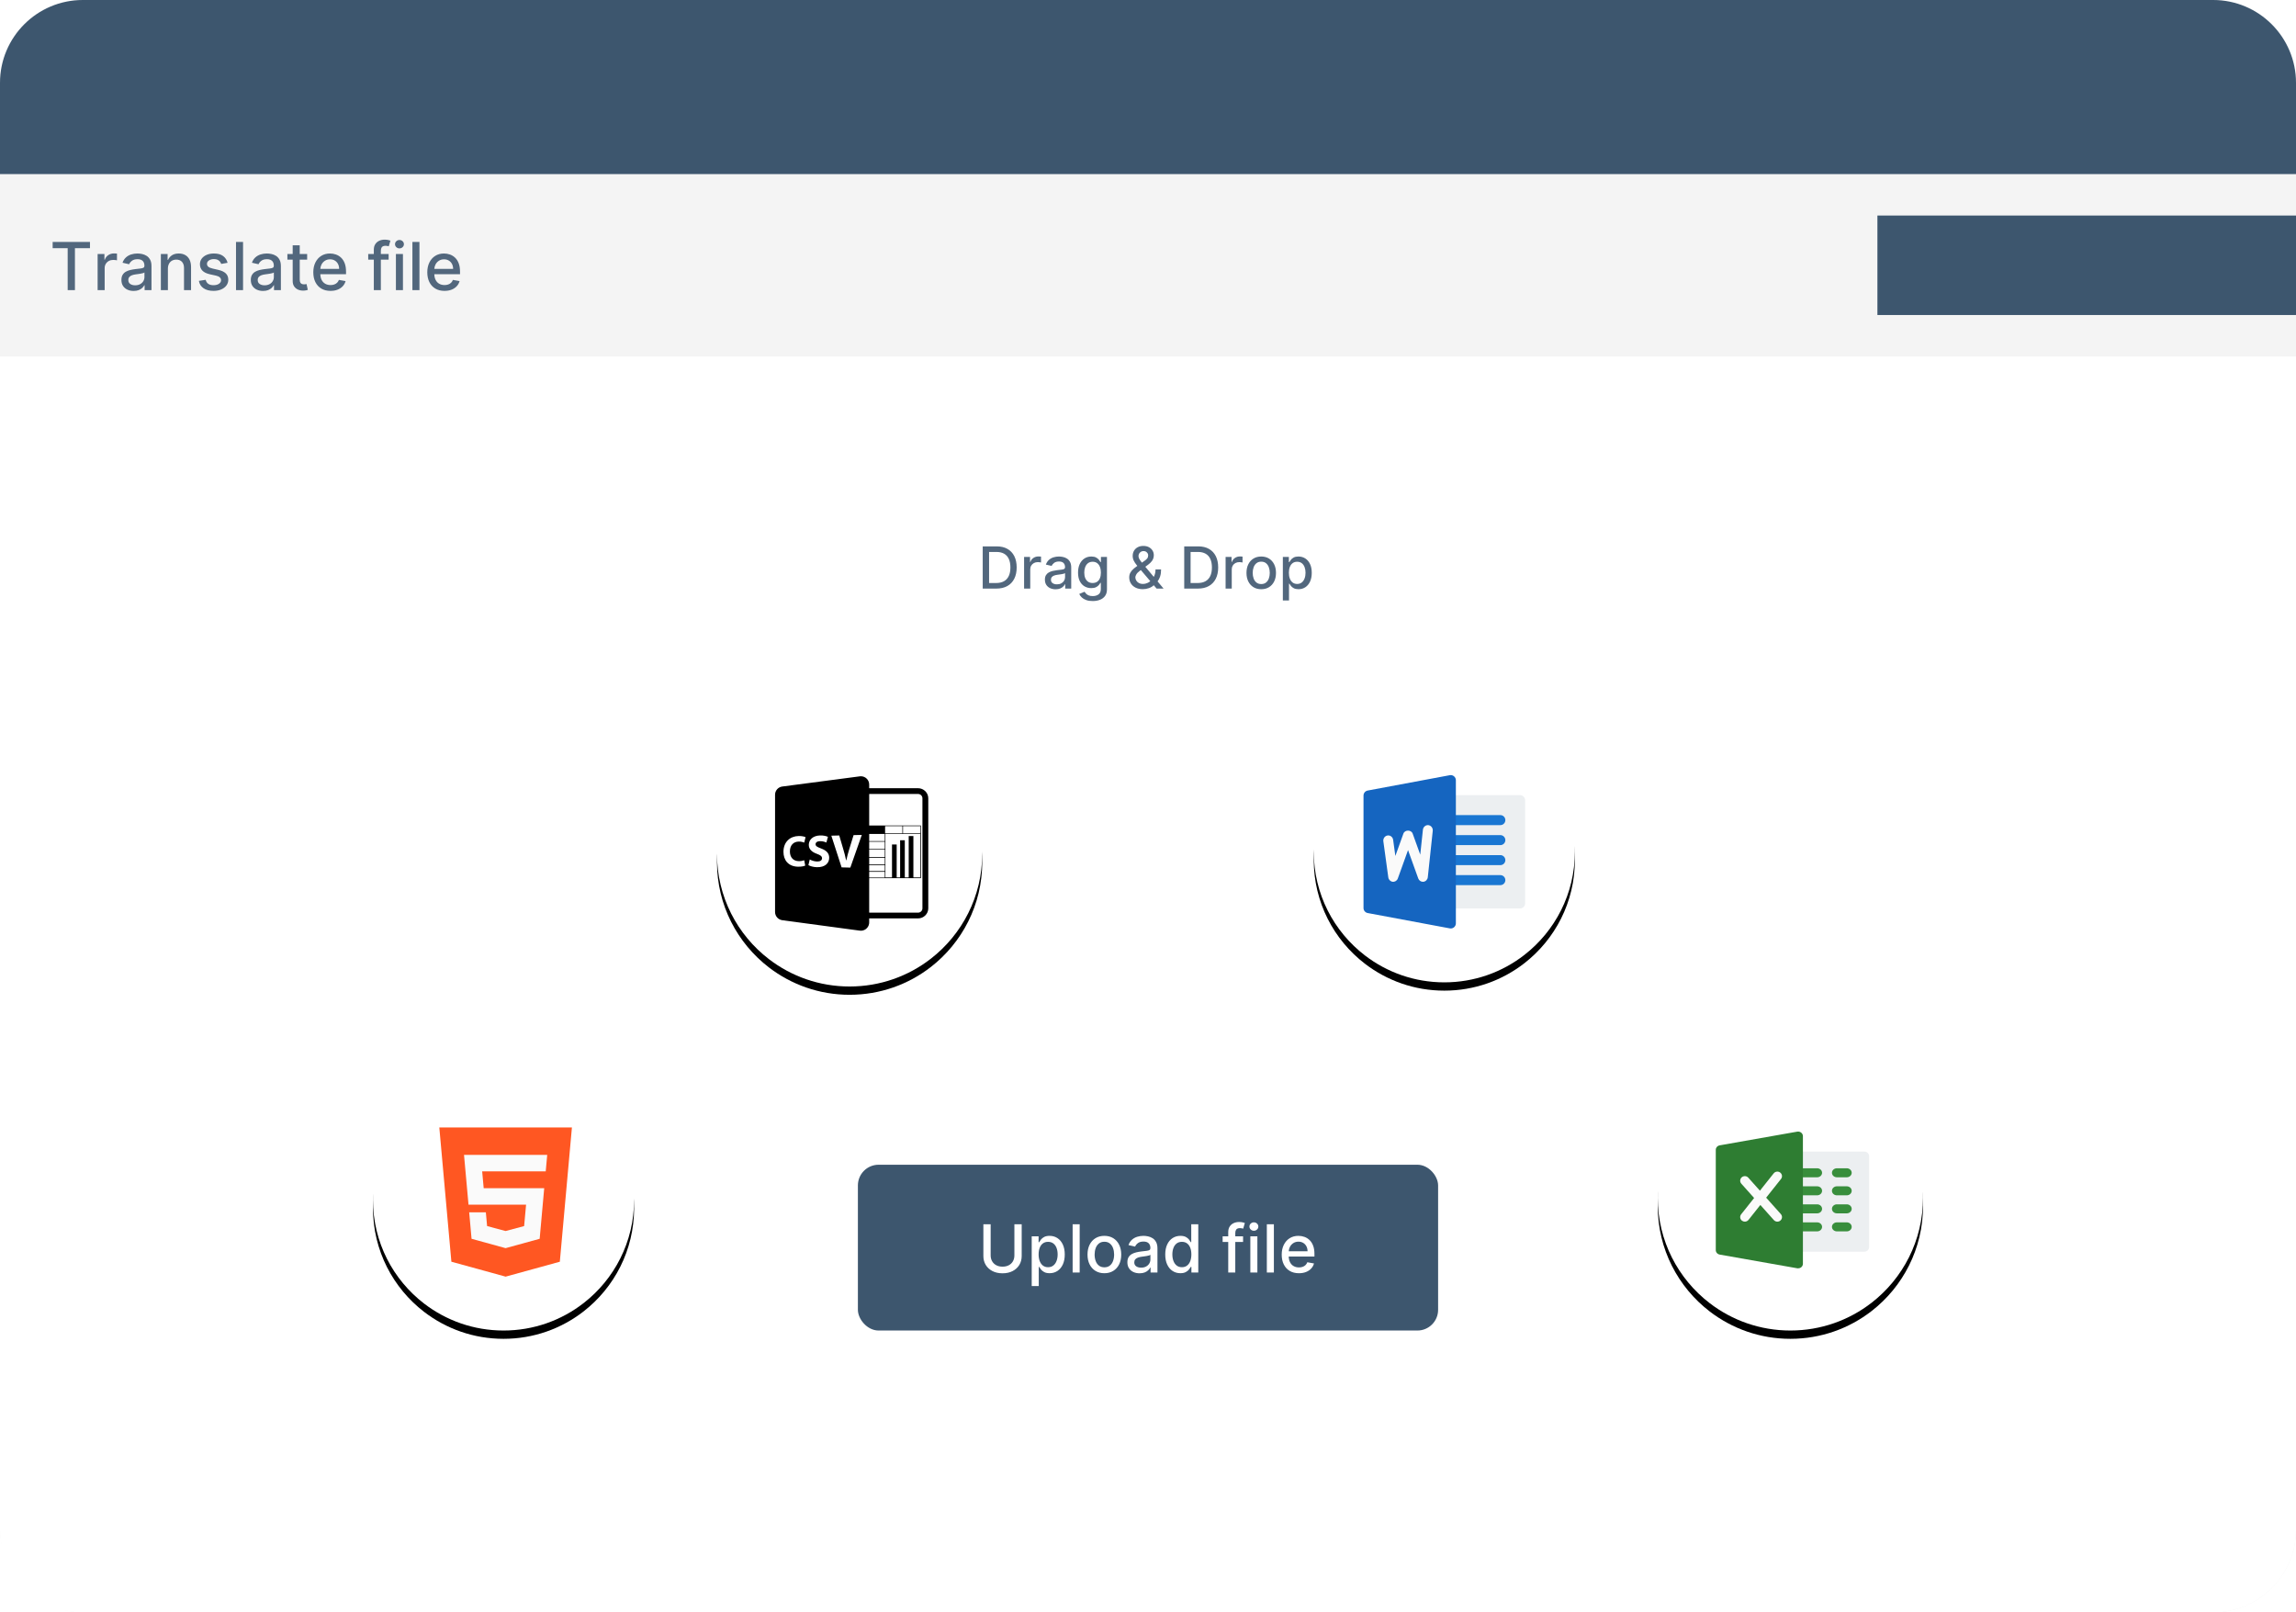 <?xml version="1.0" encoding="UTF-8"?>
<svg width="554px" height="389px" viewBox="0 0 554 389" version="1.1" xmlns="http://www.w3.org/2000/svg" xmlns:xlink="http://www.w3.org/1999/xlink">
    <title>files</title>
    <defs>
        <path d="M64,32 C64,42.29 59.142,51.446 51.596,57.3 C46.182,61.5 39.383,64 32,64 C24.683,64 17.941,61.544 12.55,57.412 C4.92,51.564 0,42.356 0,32 C0,14.327 14.327,0 32,0 C49.673,0 64,14.327 64,32 Z" id="path-1"></path>
        <filter x="-142.2%" y="-139.1%" width="384.4%" height="384.4%" filterUnits="objectBoundingBox" id="filter-2">
            <feOffset dx="0" dy="2" in="SourceAlpha" result="shadowOffsetOuter1"></feOffset>
            <feGaussianBlur stdDeviation="30" in="shadowOffsetOuter1" result="shadowBlurOuter1"></feGaussianBlur>
            <feColorMatrix values="0 0 0 0 0   0 0 0 0 0   0 0 0 0 0  0 0 0 0.18 0" type="matrix" in="shadowBlurOuter1"></feColorMatrix>
        </filter>
        <path d="M63,31.5 C63,41.629 58.218,50.642 50.79,56.404 C45.46,60.539 38.768,63 31.5,63 C24.297,63 17.661,60.583 12.354,56.515 C4.843,50.759 0,41.694 0,31.5 C0,14.103 14.103,0 31.5,0 C48.897,0 63,14.103 63,31.5 Z" id="path-3"></path>
        <filter x="-144.4%" y="-141.3%" width="388.9%" height="388.9%" filterUnits="objectBoundingBox" id="filter-4">
            <feOffset dx="0" dy="2" in="SourceAlpha" result="shadowOffsetOuter1"></feOffset>
            <feGaussianBlur stdDeviation="30" in="shadowOffsetOuter1" result="shadowBlurOuter1"></feGaussianBlur>
            <feColorMatrix values="0 0 0 0 0   0 0 0 0 0   0 0 0 0 0  0 0 0 0.18 0" type="matrix" in="shadowBlurOuter1"></feColorMatrix>
        </filter>
        <path d="M63,31.5 C63,41.629 58.218,50.642 50.79,56.404 C45.46,60.539 38.768,63 31.5,63 C24.297,63 17.661,60.583 12.354,56.515 C4.843,50.759 0,41.694 0,31.5 C0,14.103 14.103,0 31.5,0 C48.897,0 63,14.103 63,31.5 Z" id="path-5"></path>
        <filter x="-144.4%" y="-141.3%" width="388.9%" height="388.9%" filterUnits="objectBoundingBox" id="filter-6">
            <feOffset dx="0" dy="2" in="SourceAlpha" result="shadowOffsetOuter1"></feOffset>
            <feGaussianBlur stdDeviation="30" in="shadowOffsetOuter1" result="shadowBlurOuter1"></feGaussianBlur>
            <feColorMatrix values="0 0 0 0 0   0 0 0 0 0   0 0 0 0 0  0 0 0 0.18 0" type="matrix" in="shadowBlurOuter1"></feColorMatrix>
        </filter>
        <path d="M64,32 C64,42.29 59.142,51.446 51.596,57.3 C46.182,61.5 39.383,64 32,64 C24.683,64 17.941,61.544 12.55,57.412 C4.92,51.564 0,42.356 0,32 C0,14.327 14.327,0 32,0 C49.673,0 64,14.327 64,32 Z" id="path-7"></path>
        <filter x="-142.2%" y="-139.1%" width="384.4%" height="384.4%" filterUnits="objectBoundingBox" id="filter-8">
            <feOffset dx="0" dy="2" in="SourceAlpha" result="shadowOffsetOuter1"></feOffset>
            <feGaussianBlur stdDeviation="30" in="shadowOffsetOuter1" result="shadowBlurOuter1"></feGaussianBlur>
            <feColorMatrix values="0 0 0 0 0   0 0 0 0 0   0 0 0 0 0  0 0 0 0.18 0" type="matrix" in="shadowBlurOuter1"></feColorMatrix>
        </filter>
    </defs>
    <g id="Website" stroke="none" stroke-width="1" fill="none" fill-rule="evenodd">
        <g id="Illustrations" transform="translate(-122, -1453)">
            <g id="files" transform="translate(122, 1453)">
                <g id="Group-13-Copy">
                    <g id="Group-Copy">
                        <rect id="Rectangle" fill="#F4F4F4" x="0" y="0" width="554" height="389" rx="20"></rect>
                        <path d="M20,0 L534,0 C545.046,-2.02906125e-15 554,8.954 554,20 L554,42 L554,42 L0,42 L0,20 C-1.3527075e-15,8.954 8.954,2.02906125e-15 20,0 Z" id="Rectangle" fill="#3D566E"></path>
                        <path d="M0,86 L554,86 L554,369 C554,380.046 545.046,389 534,389 L20,389 C8.954,389 1.3527075e-15,380.046 0,369 L0,86 L0,86 Z" id="Rectangle" fill="#FFFFFF"></path>
                        <rect id="Rectangle" fill="#3D566E" x="453" y="52" width="101" height="24"></rect>
                    </g>
                    <path d="M18.08,70 L18.08,59.875 L21.71,59.875 L21.71,58.364 L12.705,58.364 L12.705,59.875 L16.33,59.875 L16.33,70 L18.08,70 Z M25.255,70 L25.255,64.67 C25.255,64.292 25.345,63.954 25.527,63.656 C25.709,63.359 25.956,63.126 26.269,62.957 C26.581,62.789 26.938,62.705 27.34,62.705 C27.514,62.705 27.688,62.717 27.863,62.741 C28.037,62.766 28.158,62.788 28.226,62.807 L28.226,62.807 L28.226,61.182 C28.143,61.17 28.028,61.161 27.882,61.153 C27.737,61.146 27.611,61.142 27.505,61.142 C26.993,61.142 26.536,61.277 26.132,61.548 C25.729,61.819 25.448,62.189 25.289,62.659 L25.289,62.659 L25.198,62.659 L25.198,61.273 L23.556,61.273 L23.556,70 L25.255,70 Z M32.245,70.193 C32.727,70.193 33.139,70.123 33.484,69.983 C33.829,69.843 34.111,69.667 34.331,69.455 C34.55,69.242 34.715,69.027 34.825,68.807 L34.825,68.807 L34.893,68.807 L34.893,70 L36.552,70 L36.552,64.205 C36.552,63.568 36.442,63.05 36.223,62.651 C36.003,62.251 35.722,61.943 35.379,61.727 C35.036,61.511 34.669,61.363 34.277,61.281 C33.885,61.2 33.514,61.159 33.166,61.159 C32.639,61.159 32.138,61.234 31.66,61.384 C31.183,61.533 30.762,61.772 30.396,62.099 C30.031,62.427 29.753,62.856 29.564,63.386 L29.564,63.386 L31.16,63.75 C31.285,63.443 31.512,63.164 31.839,62.912 C32.167,62.66 32.617,62.534 33.189,62.534 C33.738,62.534 34.152,62.67 34.43,62.943 C34.709,63.216 34.848,63.6 34.848,64.097 L34.848,64.097 L34.848,64.136 C34.848,64.341 34.774,64.489 34.626,64.58 C34.478,64.67 34.242,64.736 33.916,64.776 C33.59,64.815 33.166,64.866 32.643,64.926 C32.23,64.975 31.825,65.047 31.427,65.142 C31.03,65.237 30.67,65.377 30.348,65.562 C30.026,65.748 29.77,66 29.581,66.318 C29.391,66.636 29.297,67.042 29.297,67.534 C29.297,68.106 29.426,68.589 29.686,68.983 C29.945,69.377 30.299,69.677 30.745,69.884 C31.192,70.09 31.692,70.193 32.245,70.193 Z M32.615,68.83 C32.134,68.83 31.738,68.723 31.427,68.509 C31.117,68.295 30.961,67.977 30.961,67.557 C30.961,67.254 31.042,67.01 31.203,66.827 C31.364,66.643 31.58,66.502 31.851,66.403 C32.121,66.305 32.422,66.235 32.751,66.193 C32.891,66.174 33.066,66.151 33.274,66.122 C33.482,66.094 33.696,66.062 33.916,66.026 C34.136,65.99 34.332,65.946 34.504,65.895 C34.676,65.844 34.793,65.788 34.853,65.727 L34.853,65.727 L34.853,66.852 C34.853,67.197 34.765,67.52 34.589,67.821 C34.413,68.122 34.157,68.366 33.822,68.551 C33.487,68.737 33.084,68.83 32.615,68.83 Z M40.514,70 L40.514,64.818 C40.514,64.356 40.602,63.961 40.778,63.634 C40.954,63.306 41.195,63.057 41.499,62.886 C41.804,62.716 42.154,62.631 42.548,62.631 C43.124,62.631 43.576,62.81 43.906,63.168 C44.235,63.526 44.4,64.021 44.4,64.653 L44.4,64.653 L44.4,70 L46.099,70 L46.099,64.449 C46.099,63.729 45.976,63.125 45.73,62.636 C45.483,62.148 45.137,61.779 44.69,61.531 C44.243,61.283 43.722,61.159 43.127,61.159 C42.472,61.159 41.929,61.299 41.499,61.58 C41.07,61.86 40.754,62.231 40.553,62.693 L40.553,62.693 L40.445,62.693 L40.445,61.273 L38.815,61.273 L38.815,70 L40.514,70 Z M51.516,70.176 C52.22,70.176 52.841,70.061 53.377,69.83 C53.913,69.598 54.331,69.279 54.632,68.872 C54.934,68.465 55.084,68 55.084,67.477 C55.084,66.86 54.887,66.358 54.493,65.972 C54.099,65.585 53.501,65.299 52.698,65.114 L52.698,65.114 L51.311,64.795 C50.83,64.682 50.482,64.536 50.266,64.358 C50.05,64.18 49.942,63.945 49.942,63.653 C49.942,63.316 50.103,63.041 50.425,62.827 C50.747,62.613 51.149,62.506 51.63,62.506 C51.982,62.506 52.275,62.562 52.51,62.676 C52.745,62.79 52.932,62.936 53.07,63.114 C53.208,63.292 53.31,63.479 53.374,63.676 L53.374,63.676 L54.914,63.403 C54.739,62.722 54.381,62.177 53.84,61.77 C53.298,61.363 52.556,61.159 51.613,61.159 C50.957,61.159 50.376,61.268 49.868,61.486 C49.361,61.704 48.963,62.006 48.675,62.392 C48.387,62.778 48.243,63.229 48.243,63.744 C48.243,64.366 48.437,64.879 48.826,65.284 C49.214,65.689 49.815,65.985 50.63,66.17 L50.63,66.17 L52.107,66.494 C52.524,66.589 52.833,66.729 53.036,66.915 C53.238,67.1 53.34,67.33 53.34,67.602 C53.34,67.939 53.173,68.224 52.84,68.457 C52.506,68.69 52.061,68.807 51.505,68.807 C50.993,68.807 50.578,68.698 50.26,68.48 C49.942,68.262 49.732,67.939 49.63,67.511 L49.63,67.511 L47.988,67.761 C48.128,68.534 48.506,69.13 49.124,69.548 C49.741,69.967 50.539,70.176 51.516,70.176 Z M58.646,70 L58.646,58.364 L56.947,58.364 L56.947,70 L58.646,70 Z M63.468,70.193 C63.949,70.193 64.362,70.123 64.707,69.983 C65.052,69.843 65.334,69.667 65.553,69.455 C65.773,69.242 65.938,69.027 66.048,68.807 L66.048,68.807 L66.116,68.807 L66.116,70 L67.775,70 L67.775,64.205 C67.775,63.568 67.665,63.05 67.446,62.651 C67.226,62.251 66.945,61.943 66.602,61.727 C66.259,61.511 65.892,61.363 65.499,61.281 C65.107,61.2 64.737,61.159 64.389,61.159 C63.862,61.159 63.36,61.234 62.883,61.384 C62.406,61.533 61.984,61.772 61.619,62.099 C61.253,62.427 60.976,62.856 60.786,63.386 L60.786,63.386 L62.383,63.75 C62.508,63.443 62.734,63.164 63.062,62.912 C63.39,62.66 63.839,62.534 64.411,62.534 C64.961,62.534 65.374,62.67 65.653,62.943 C65.931,63.216 66.071,63.6 66.071,64.097 L66.071,64.097 L66.071,64.136 C66.071,64.341 65.997,64.489 65.849,64.58 C65.701,64.67 65.464,64.736 65.139,64.776 C64.813,64.815 64.389,64.866 63.866,64.926 C63.453,64.975 63.048,65.047 62.65,65.142 C62.252,65.237 61.892,65.377 61.571,65.562 C61.249,65.748 60.993,66 60.803,66.318 C60.614,66.636 60.519,67.042 60.519,67.534 C60.519,68.106 60.649,68.589 60.909,68.983 C61.168,69.377 61.521,69.677 61.968,69.884 C62.415,70.09 62.915,70.193 63.468,70.193 Z M63.838,68.83 C63.357,68.83 62.961,68.723 62.65,68.509 C62.339,68.295 62.184,67.977 62.184,67.557 C62.184,67.254 62.265,67.01 62.426,66.827 C62.587,66.643 62.803,66.502 63.073,66.403 C63.344,66.305 63.644,66.235 63.974,66.193 C64.114,66.174 64.288,66.151 64.497,66.122 C64.705,66.094 64.919,66.062 65.139,66.026 C65.358,65.99 65.554,65.946 65.727,65.895 C65.899,65.844 66.016,65.788 66.076,65.727 L66.076,65.727 L66.076,66.852 C66.076,67.197 65.988,67.52 65.812,67.821 C65.636,68.122 65.38,68.366 65.045,68.551 C64.71,68.737 64.307,68.83 63.838,68.83 Z M73.168,70.114 C73.441,70.11 73.668,70.088 73.85,70.048 C74.032,70.009 74.172,69.97 74.271,69.932 L74.271,69.932 L73.964,68.528 C73.907,68.54 73.827,68.555 73.725,68.574 C73.623,68.593 73.503,68.602 73.367,68.602 C73.182,68.602 73.01,68.573 72.853,68.514 C72.696,68.455 72.568,68.344 72.469,68.179 C72.371,68.014 72.322,67.767 72.322,67.438 L72.322,67.438 L72.321,62.637 L74.111,62.636 L74.111,61.273 L72.321,61.273 L72.322,59.182 L70.623,59.182 L70.622,61.273 L69.344,61.273 L69.344,62.636 L70.622,62.637 L70.623,67.79 C70.623,68.241 70.71,68.627 70.886,68.947 L70.981,69.102 C71.219,69.451 71.532,69.708 71.918,69.875 C72.305,70.042 72.721,70.121 73.168,70.114 Z M79.749,70.176 C80.385,70.176 80.953,70.079 81.451,69.884 C81.949,69.688 82.364,69.414 82.695,69.06 C83.026,68.705 83.257,68.292 83.385,67.818 L83.385,67.818 L81.777,67.528 C81.675,67.801 81.527,68.03 81.334,68.216 C81.141,68.402 80.912,68.541 80.647,68.634 C80.382,68.726 80.088,68.773 79.766,68.773 C79.27,68.773 78.836,68.666 78.465,68.452 C78.094,68.238 77.805,67.926 77.598,67.517 C77.392,67.108 77.289,66.612 77.289,66.028 L77.291,66.148 L83.493,66.148 L83.493,65.545 C83.493,64.754 83.387,64.08 83.175,63.526 C82.963,62.971 82.673,62.519 82.306,62.17 C81.938,61.822 81.524,61.566 81.061,61.403 C80.599,61.241 80.122,61.159 79.63,61.159 C78.819,61.159 78.112,61.35 77.507,61.733 C76.903,62.116 76.434,62.648 76.098,63.33 C75.763,64.011 75.596,64.799 75.596,65.693 C75.596,66.598 75.763,67.387 76.098,68.06 C76.434,68.732 76.911,69.253 77.53,69.622 C78.15,69.991 78.889,70.176 79.749,70.176 Z M77.297,64.819 C77.323,64.465 77.416,64.132 77.576,63.821 C77.767,63.448 78.04,63.145 78.394,62.912 C78.748,62.679 79.164,62.562 79.641,62.562 C80.08,62.562 80.464,62.663 80.792,62.864 C81.119,63.064 81.374,63.338 81.556,63.685 C81.738,64.031 81.828,64.428 81.828,64.875 L81.828,64.875 L77.294,64.875 L77.297,64.819 Z M91.897,70 L91.896,62.637 L93.777,62.636 L93.777,61.273 L91.896,61.273 L91.897,60.489 C91.897,60.157 91.961,59.893 92.091,59.696 L92.161,59.602 C92.337,59.398 92.632,59.295 93.044,59.295 C93.222,59.295 93.374,59.312 93.499,59.344 C93.624,59.376 93.726,59.403 93.806,59.426 L93.806,59.426 L94.203,58.051 C94.086,58.006 93.906,57.955 93.664,57.901 C93.421,57.846 93.13,57.818 92.789,57.818 C92.327,57.818 91.899,57.908 91.505,58.088 C91.111,58.268 90.794,58.539 90.556,58.901 C90.317,59.262 90.198,59.716 90.198,60.261 L90.198,60.261 L90.197,61.273 L88.846,61.273 L88.846,62.636 L90.197,62.637 L90.198,70 L91.897,70 Z M96.386,59.926 C96.682,59.926 96.935,59.827 97.145,59.628 C97.355,59.429 97.46,59.191 97.46,58.915 C97.46,58.634 97.355,58.395 97.145,58.196 C96.935,57.997 96.682,57.898 96.386,57.898 C96.091,57.898 95.838,57.997 95.628,58.196 C95.418,58.395 95.313,58.634 95.313,58.915 C95.313,59.191 95.418,59.429 95.628,59.628 C95.838,59.827 96.091,59.926 96.386,59.926 Z M97.227,70 L97.227,61.273 L95.528,61.273 L95.528,70 L97.227,70 Z M101.209,70 L101.209,58.364 L99.51,58.364 L99.51,70 L101.209,70 Z M107.254,70.176 C107.89,70.176 108.457,70.079 108.955,69.884 C109.453,69.688 109.868,69.414 110.2,69.06 C110.531,68.705 110.761,68.292 110.89,67.818 L110.89,67.818 L109.282,67.528 C109.18,67.801 109.032,68.03 108.839,68.216 C108.646,68.402 108.416,68.541 108.151,68.634 C107.886,68.726 107.593,68.773 107.271,68.773 C106.774,68.773 106.341,68.666 105.969,68.452 C105.598,68.238 105.309,67.926 105.103,67.517 C104.896,67.108 104.793,66.612 104.793,66.028 L104.796,66.148 L110.998,66.148 L110.998,65.545 C110.998,64.754 110.892,64.08 110.68,63.526 C110.468,62.971 110.178,62.519 109.81,62.17 C109.443,61.822 109.028,61.566 108.566,61.403 C108.104,61.241 107.627,61.159 107.134,61.159 C106.324,61.159 105.616,61.35 105.012,61.733 C104.408,62.116 103.938,62.648 103.603,63.33 C103.268,64.011 103.1,64.799 103.1,65.693 C103.1,66.598 103.268,67.387 103.603,68.06 C103.938,68.732 104.415,69.253 105.035,69.622 C105.654,69.991 106.394,70.176 107.254,70.176 Z M104.801,64.819 C104.828,64.465 104.921,64.132 105.08,63.821 C105.271,63.448 105.544,63.145 105.898,62.912 C106.253,62.679 106.668,62.562 107.146,62.562 C107.585,62.562 107.968,62.663 108.296,62.864 C108.624,63.064 108.879,63.338 109.06,63.685 C109.242,64.031 109.333,64.428 109.333,64.875 L109.333,64.875 L104.799,64.875 L104.801,64.819 Z" id="Translatefile" fill="#52677D" fill-rule="nonzero"></path>
                </g>
                <g id="Group-24" transform="translate(90, 131)">
                    <path d="M150.415,11 C151.449,11 152.33,10.795 153.06,10.386 C153.789,9.977 154.346,9.391 154.733,8.629 C155.119,7.866 155.312,6.955 155.312,5.894 C155.312,4.837 155.12,3.93 154.738,3.172 C154.355,2.415 153.805,1.833 153.089,1.427 C152.374,1.021 151.517,0.818 150.519,0.818 L150.519,0.818 L147.119,0.818 L147.119,11 L150.415,11 Z M150.33,9.658 L148.655,9.658 L148.655,2.161 L150.425,2.161 C151.167,2.161 151.789,2.305 152.289,2.593 C152.79,2.881 153.167,3.304 153.42,3.861 C153.674,4.418 153.8,5.095 153.8,5.894 C153.8,6.7 153.673,7.382 153.418,7.94 C153.162,8.498 152.778,8.924 152.264,9.218 C151.75,9.511 151.106,9.658 150.33,9.658 L150.33,9.658 Z M158.588,11 L158.588,6.337 C158.588,6.005 158.668,5.709 158.827,5.449 C158.986,5.189 159.202,4.985 159.476,4.838 C159.749,4.69 160.061,4.616 160.413,4.616 C160.565,4.616 160.718,4.627 160.87,4.649 C161.022,4.67 161.129,4.689 161.188,4.706 L161.188,4.706 L161.188,3.284 C161.115,3.274 161.015,3.266 160.887,3.259 C160.76,3.253 160.65,3.249 160.557,3.249 C160.109,3.249 159.709,3.368 159.356,3.605 C159.003,3.842 158.757,4.166 158.618,4.577 L158.618,4.577 L158.538,4.577 L158.538,3.364 L157.102,3.364 L157.102,11 L158.588,11 Z M164.705,11.169 C165.126,11.169 165.487,11.108 165.789,10.985 C166.091,10.862 166.337,10.708 166.53,10.523 C166.722,10.337 166.866,10.148 166.962,9.956 L166.962,9.956 L167.022,9.956 L167.022,11 L168.474,11 L168.474,5.929 C168.474,5.372 168.377,4.919 168.185,4.569 C167.993,4.22 167.747,3.95 167.447,3.761 C167.147,3.572 166.826,3.442 166.482,3.371 C166.139,3.3 165.815,3.264 165.511,3.264 C165.05,3.264 164.611,3.33 164.193,3.461 C163.775,3.592 163.407,3.8 163.087,4.087 C162.767,4.374 162.524,4.749 162.359,5.213 L162.359,5.213 L163.756,5.531 C163.865,5.263 164.063,5.018 164.35,4.798 C164.636,4.578 165.03,4.467 165.53,4.467 C166.011,4.467 166.373,4.587 166.617,4.825 C166.86,5.064 166.982,5.4 166.982,5.835 L166.982,5.835 L166.982,5.869 C166.982,6.048 166.917,6.178 166.788,6.257 C166.659,6.337 166.452,6.394 166.167,6.429 C165.882,6.463 165.511,6.507 165.053,6.56 C164.692,6.603 164.337,6.666 163.989,6.749 C163.641,6.832 163.326,6.955 163.045,7.117 C162.763,7.28 162.539,7.5 162.373,7.778 C162.208,8.057 162.125,8.411 162.125,8.842 C162.125,9.343 162.238,9.765 162.465,10.11 C162.692,10.455 163.002,10.717 163.393,10.898 C163.784,11.079 164.221,11.169 164.705,11.169 Z M165.028,9.976 C164.607,9.976 164.261,9.882 163.989,9.695 C163.717,9.508 163.582,9.23 163.582,8.862 C163.582,8.597 163.652,8.384 163.793,8.223 C163.934,8.063 164.123,7.939 164.36,7.853 C164.597,7.767 164.859,7.705 165.148,7.669 C165.27,7.652 165.423,7.632 165.605,7.607 C165.787,7.582 165.975,7.554 166.167,7.522 C166.359,7.491 166.531,7.453 166.681,7.408 C166.832,7.363 166.934,7.314 166.987,7.261 L166.987,7.261 L166.987,8.246 C166.987,8.547 166.91,8.83 166.756,9.093 C166.602,9.357 166.378,9.57 166.085,9.732 C165.791,9.895 165.439,9.976 165.028,9.976 Z M173.655,14.008 C174.305,14.008 174.889,13.907 175.407,13.705 C175.926,13.502 176.338,13.192 176.643,12.772 C176.948,12.353 177.1,11.819 177.1,11.169 L177.1,11.169 L177.1,3.364 L175.644,3.364 L175.644,4.602 L175.534,4.602 C175.445,4.442 175.318,4.259 175.154,4.05 C174.99,3.841 174.762,3.658 174.47,3.5 C174.179,3.343 173.796,3.264 173.322,3.264 C172.709,3.264 172.16,3.419 171.676,3.729 C171.192,4.039 170.812,4.484 170.535,5.064 C170.259,5.644 170.12,6.34 170.12,7.152 C170.12,7.964 170.26,8.648 170.54,9.203 C170.82,9.758 171.202,10.177 171.684,10.461 C172.166,10.744 172.709,10.886 173.312,10.886 C173.779,10.886 174.159,10.813 174.45,10.667 C174.742,10.521 174.972,10.349 175.139,10.15 C175.306,9.951 175.435,9.77 175.524,9.608 L175.524,9.608 L175.619,9.608 L175.619,11.109 C175.619,11.699 175.435,12.13 175.067,12.402 C174.699,12.674 174.233,12.81 173.67,12.81 C173.259,12.81 172.923,12.752 172.663,12.636 C172.403,12.52 172.197,12.38 172.047,12.218 C171.896,12.056 171.776,11.905 171.686,11.766 L171.686,11.766 L170.409,12.293 C170.544,12.598 170.75,12.88 171.025,13.14 C171.3,13.4 171.656,13.61 172.091,13.769 C172.527,13.928 173.048,14.008 173.655,14.008 Z M173.64,9.653 C173.199,9.653 172.829,9.547 172.529,9.335 C172.229,9.122 172.003,8.827 171.85,8.45 C171.698,8.072 171.622,7.633 171.622,7.132 C171.622,6.645 171.697,6.204 171.848,5.81 C171.999,5.415 172.223,5.103 172.521,4.873 C172.82,4.642 173.193,4.527 173.64,4.527 C174.074,4.527 174.439,4.637 174.734,4.858 C175.029,5.078 175.253,5.384 175.405,5.775 C175.557,6.166 175.634,6.618 175.634,7.132 C175.634,7.659 175.557,8.111 175.403,8.487 C175.248,8.863 175.023,9.151 174.726,9.352 C174.43,9.552 174.068,9.653 173.64,9.653 Z M185.766,11.144 C186.24,11.144 186.721,11.061 187.21,10.896 C187.699,10.73 188.116,10.473 188.46,10.125 L188.389,10.192 L189.077,11 L190.757,11 L189.302,9.261 L189.393,9.143 C189.568,8.907 189.722,8.612 189.855,8.259 L189.932,8.039 C190.081,7.587 190.156,7.033 190.156,6.376 L190.156,6.376 L188.813,6.376 C188.813,6.91 188.727,7.392 188.555,7.823 C188.52,7.909 188.483,7.993 188.444,8.074 L188.392,8.173 L186.354,5.736 L187.048,5.223 C187.399,4.966 187.687,4.688 187.913,4.389 L188.04,4.206 C188.281,3.837 188.401,3.41 188.401,2.926 C188.401,2.528 188.299,2.161 188.095,1.825 C187.891,1.489 187.601,1.218 187.225,1.015 C186.849,0.811 186.399,0.709 185.875,0.709 C185.358,0.709 184.907,0.812 184.523,1.017 C184.138,1.223 183.839,1.507 183.626,1.87 C183.412,2.233 183.305,2.648 183.305,3.115 C183.305,3.526 183.392,3.908 183.566,4.261 C183.74,4.614 183.968,4.962 184.249,5.305 L184.249,5.305 L184.43,5.524 L184.224,5.67 C184.033,5.809 183.855,5.947 183.689,6.085 L183.449,6.292 C183.141,6.567 182.9,6.866 182.728,7.189 C182.556,7.512 182.47,7.881 182.47,8.295 C182.47,8.839 182.602,9.325 182.867,9.755 C183.132,10.184 183.511,10.523 184.003,10.771 C184.496,11.02 185.083,11.144 185.766,11.144 Z M185.534,4.744 L185.393,4.569 C185.191,4.319 185.026,4.076 184.898,3.841 C184.771,3.606 184.707,3.372 184.707,3.14 C184.707,2.941 184.757,2.751 184.858,2.571 C184.96,2.39 185.1,2.242 185.281,2.126 C185.462,2.01 185.671,1.952 185.91,1.952 C186.255,1.952 186.53,2.061 186.735,2.28 C186.941,2.499 187.043,2.727 187.043,2.966 C187.043,3.268 186.966,3.52 186.81,3.724 C186.654,3.928 186.437,4.121 186.159,4.303 L186.159,4.303 L185.534,4.744 Z M185.771,9.886 C185.403,9.886 185.082,9.812 184.809,9.663 C184.535,9.513 184.323,9.315 184.172,9.066 C184.022,8.817 183.946,8.547 183.946,8.256 C183.946,8.097 184.023,7.875 184.177,7.592 C184.331,7.309 184.607,7.021 185.005,6.729 L185.005,6.729 L185.274,6.532 L187.555,9.212 L187.488,9.267 C187.36,9.367 187.227,9.456 187.089,9.533 L186.877,9.64 C186.517,9.804 186.149,9.886 185.771,9.886 Z M199.037,11 C200.071,11 200.953,10.795 201.682,10.386 C202.411,9.977 202.969,9.391 203.355,8.629 C203.741,7.866 203.934,6.955 203.934,5.894 C203.934,4.837 203.743,3.93 203.36,3.172 C202.977,2.415 202.428,1.833 201.712,1.427 C200.996,1.021 200.139,0.818 199.141,0.818 L199.141,0.818 L195.741,0.818 L195.741,11 L199.037,11 Z M198.952,9.658 L197.277,9.658 L197.277,2.161 L199.047,2.161 C199.789,2.161 200.411,2.305 200.911,2.593 C201.412,2.881 201.789,3.304 202.042,3.861 C202.296,4.418 202.423,5.095 202.423,5.894 C202.423,6.7 202.295,7.382 202.04,7.94 C201.785,8.498 201.4,8.924 200.886,9.218 C200.373,9.511 199.728,9.658 198.952,9.658 L198.952,9.658 Z M207.21,11 L207.21,6.337 C207.21,6.005 207.29,5.709 207.449,5.449 C207.608,5.189 207.824,4.985 208.098,4.838 C208.371,4.69 208.683,4.616 209.035,4.616 C209.187,4.616 209.34,4.627 209.492,4.649 C209.645,4.67 209.751,4.689 209.81,4.706 L209.81,4.706 L209.81,3.284 C209.737,3.274 209.637,3.266 209.51,3.259 C209.382,3.253 209.272,3.249 209.179,3.249 C208.732,3.249 208.331,3.368 207.978,3.605 C207.625,3.842 207.379,4.166 207.24,4.577 L207.24,4.577 L207.161,4.577 L207.161,3.364 L205.724,3.364 L205.724,11 L207.21,11 Z M214.322,11.154 C215.038,11.154 215.662,10.99 216.196,10.662 C216.73,10.334 217.144,9.875 217.439,9.285 C217.734,8.695 217.881,8.005 217.881,7.217 C217.881,6.424 217.734,5.732 217.439,5.138 C217.144,4.545 216.73,4.085 216.196,3.756 C215.662,3.428 215.038,3.264 214.322,3.264 C213.606,3.264 212.981,3.428 212.447,3.756 C211.914,4.085 211.499,4.545 211.204,5.138 C210.909,5.732 210.762,6.424 210.762,7.217 C210.762,8.005 210.909,8.695 211.204,9.285 C211.499,9.875 211.914,10.334 212.447,10.662 C212.981,10.99 213.606,11.154 214.322,11.154 Z M214.327,9.906 C213.859,9.906 213.472,9.784 213.166,9.538 C212.859,9.293 212.632,8.967 212.485,8.559 C212.337,8.151 212.263,7.702 212.263,7.212 C212.263,6.724 212.337,6.276 212.485,5.867 C212.632,5.458 212.859,5.129 213.166,4.88 C213.472,4.631 213.859,4.507 214.327,4.507 C214.791,4.507 215.175,4.631 215.48,4.88 C215.785,5.129 216.011,5.458 216.159,5.867 C216.306,6.276 216.38,6.724 216.38,7.212 C216.38,7.702 216.306,8.151 216.159,8.559 C216.011,8.967 215.785,9.293 215.48,9.538 C215.175,9.784 214.791,9.906 214.327,9.906 Z M221.023,13.864 L221.023,9.812 L221.113,9.812 C221.202,9.974 221.33,10.16 221.496,10.369 C221.661,10.577 221.891,10.76 222.184,10.915 C222.478,11.071 222.856,11.149 223.32,11.149 C223.937,11.149 224.485,10.991 224.966,10.674 C225.446,10.358 225.824,9.905 226.099,9.317 C226.374,8.729 226.512,8.022 226.512,7.197 C226.512,6.371 226.374,5.665 226.097,5.079 C225.82,4.492 225.44,4.043 224.956,3.732 C224.472,3.42 223.922,3.264 223.305,3.264 C222.831,3.264 222.45,3.343 222.162,3.5 C221.873,3.658 221.648,3.841 221.486,4.05 C221.323,4.259 221.199,4.442 221.113,4.602 L221.113,4.602 L220.989,4.602 L220.989,3.364 L219.537,3.364 L219.537,13.864 L221.023,13.864 Z M222.987,9.881 C222.56,9.881 222.198,9.768 221.903,9.541 C221.608,9.314 221.383,8.998 221.227,8.594 C221.071,8.189 220.993,7.719 220.993,7.182 C220.993,6.652 221.07,6.188 221.222,5.79 C221.375,5.392 221.599,5.082 221.896,4.86 C222.192,4.638 222.556,4.527 222.987,4.527 C223.435,4.527 223.808,4.643 224.108,4.875 C224.408,5.107 224.634,5.424 224.784,5.825 C224.935,6.226 225.011,6.678 225.011,7.182 C225.011,7.692 224.933,8.151 224.779,8.559 C224.625,8.967 224.399,9.289 224.101,9.526 C223.802,9.763 223.431,9.881 222.987,9.881 Z" id="Drag&amp;Drop" fill="#52677D" fill-rule="nonzero"></path>
                    <g id="Group-22" transform="translate(0, 43)">
                        <g id="Group-21" fill-rule="nonzero">
                            <g id="Group-19">
                                <g id="Group-17" transform="translate(83, 0)">
                                    <g id="html-5">
                                        <g id="Path">
                                            <use fill="black" fill-opacity="1" filter="url(#filter-2)" xlink:href="#path-1"></use>
                                            <use fill="#FFFFFF" xlink:href="#path-1"></use>
                                        </g>
                                    </g>
                                    <g id="csv" transform="translate(14, 13)" fill="#000000">
                                        <path d="M22.725,34.565 C22.775,34.569 22.826,34.573 22.877,34.573 L34.515,34.573 C35.876,34.573 36.983,33.482 36.983,32.143 L36.983,5.591 C36.983,4.252 35.876,3.162 34.515,3.162 L22.877,3.162 C22.826,3.162 22.775,3.166 22.725,3.169 L22.725,2.28 C22.725,1.175 21.829,0.28 20.725,0.28 C20.637,0.28 20.55,0.286 20.464,0.297 L1.751,2.755 C0.756,2.886 0.012,3.734 0.012,4.738 L0.012,33.023 C0.012,34.024 0.752,34.871 1.744,35.005 L20.457,37.526 C21.552,37.674 22.559,36.906 22.707,35.811 C22.719,35.723 22.725,35.634 22.725,35.544 L22.725,34.565 L22.725,34.565 Z M22.725,23.323 L26.491,23.323 L26.491,24.712 L22.725,24.712 L22.725,23.323 Z M22.725,23.149 L22.725,21.735 L26.491,21.735 L26.491,23.149 L22.725,23.149 Z M22.725,21.561 L22.725,19.939 L26.491,19.939 L26.491,21.561 L22.725,21.561 Z M22.725,19.765 L22.725,17.949 L26.491,17.949 L26.491,19.765 L22.725,19.765 L22.725,19.765 Z M22.725,17.801 L22.725,16.07 L26.491,16.07 L26.491,17.801 L22.725,17.801 Z M22.725,15.922 L22.725,14.192 L26.416,14.192 L26.491,14.192 L26.491,15.922 L22.725,15.922 Z M22.877,4.551 L34.515,4.551 C35.098,4.551 35.573,5.018 35.573,5.592 L35.573,32.144 C35.573,32.718 35.098,33.185 34.515,33.185 L22.877,33.185 C22.825,33.185 22.775,33.177 22.725,33.169 L22.725,24.86 L26.642,24.86 L26.642,24.86 L35.214,24.86 L35.214,13.87 L35.206,13.87 L35.206,12.165 L30.886,12.165 L30.735,12.165 L26.416,12.165 L26.416,12.165 L22.725,12.165 L22.725,4.566 C22.775,4.558 22.825,4.551 22.877,4.551 Z M35.037,14.191 L35.037,24.686 L33.391,24.686 L33.391,14.698 L32.261,14.698 L32.261,24.686 L31.319,24.686 L31.319,15.724 L30.189,15.724 L30.189,24.686 L29.36,24.686 L29.36,16.738 L28.23,16.738 L28.23,24.686 L26.641,24.686 L26.641,17.949 L26.641,17.8 L26.641,16.07 L26.641,15.922 L26.641,14.191 L30.735,14.191 L30.886,14.191 L35.037,14.191 Z M30.886,14.044 L30.886,12.313 L35.055,12.313 L35.055,13.87 L35.037,13.87 L35.037,14.044 L30.886,14.044 Z M30.735,14.044 L26.642,14.044 L26.566,14.044 L26.566,12.313 L30.735,12.313 L30.735,14.044 L30.735,14.044 Z M5.751,20.761 C6.218,20.769 6.741,20.67 7.051,20.546 L7.288,21.833 C6.999,21.977 6.352,22.121 5.518,22.099 C3.203,22.038 2.04,20.502 2.04,18.507 C2.04,16.118 3.634,14.748 5.67,14.695 C6.474,14.674 7.091,14.83 7.371,14.974 L7.051,16.284 C6.731,16.149 6.291,16.028 5.741,16.037 C4.525,16.057 3.595,16.839 3.595,18.415 C3.594,19.832 4.385,20.739 5.751,20.761 Z M10.087,22.219 C9.263,22.197 8.458,21.959 8.06,21.721 L8.385,20.36 C8.817,20.594 9.487,20.835 10.184,20.846 C10.942,20.859 11.346,20.544 11.346,20.057 C11.346,19.591 10.997,19.323 10.119,18.999 C8.923,18.568 8.154,17.895 8.154,16.832 C8.154,15.585 9.168,14.603 10.877,14.559 C11.709,14.537 12.328,14.7 12.773,14.891 L12.395,16.272 C12.095,16.132 11.566,15.929 10.845,15.941 C10.131,15.952 9.787,16.287 9.787,16.671 C9.787,17.143 10.194,17.348 11.139,17.707 C12.45,18.193 13.076,18.887 13.076,19.953 C13.075,21.221 12.105,22.272 10.087,22.219 Z M18.175,22.316 L16.071,22.262 L13.593,14.613 L15.502,14.565 L16.456,17.81 C16.727,18.728 16.974,19.615 17.163,20.584 L17.199,20.585 C17.4,19.653 17.65,18.73 17.924,17.839 L18.959,14.478 L20.945,14.428 L18.175,22.316 Z" id="Shape"></path>
                                    </g>
                                </g>
                                <g id="Group-14" transform="translate(0, 84)">
                                    <g id="Path-Copy">
                                        <use fill="black" fill-opacity="1" filter="url(#filter-4)" xlink:href="#path-3"></use>
                                        <use fill="#FFFFFF" xlink:href="#path-3"></use>
                                    </g>
                                    <g id="html-5(1)" transform="translate(16, 14)">
                                        <polygon id="Path" fill="#FF5722" points="0 0 2.914 32.4 16 36 29.081 32.402 32 0"></polygon>
                                        <polygon id="Path" fill="#FAFAFA" points="25.68 10.595 16 10.595 10.343 10.595 10.709 14.665 16 14.665 25.314 14.665 24.215 26.869 16 29.126 15.993 29.128 7.783 26.869 7.209 20.486 11.232 20.486 11.531 23.798 15.995 24.993 16 24.991 16 24.991 20.469 23.796 20.935 18.641 16 18.641 16 18.641 7.045 18.641 5.961 6.624 16 6.624 26.037 6.624"></polygon>
                                    </g>
                                </g>
                            </g>
                            <g id="Group-20" transform="translate(227, 0)">
                                <g id="Group-15">
                                    <g id="Path">
                                        <use fill="black" fill-opacity="1" filter="url(#filter-6)" xlink:href="#path-5"></use>
                                        <use fill="#FFFFFF" xlink:href="#path-5"></use>
                                    </g>
                                    <g id="word" transform="translate(12, 13)">
                                        <path d="M37.756,32.174 L20.346,32.174 C19.659,32.174 19.102,31.619 19.102,30.931 C19.102,30.242 19.102,6.755 19.102,6.069 C19.102,5.383 19.659,4.826 20.346,4.826 L37.756,4.826 C38.443,4.826 39,5.383 39,6.069 L39,30.931 C39,31.619 38.443,32.174 37.756,32.174 Z" id="Path" fill="#ECEFF1"></path>
                                        <g id="Group" transform="translate(19.898, 9.652)" fill="#1976D2">
                                            <path d="M13.133,2.413 L1.194,2.413 C0.535,2.413 0,1.875 0,1.207 C0,0.538 0.535,0 1.194,0 L13.133,0 C13.792,0 14.327,0.541 14.327,1.207 C14.327,1.873 13.792,2.413 13.133,2.413 Z" id="Path"></path>
                                            <path d="M13.133,7.239 L1.194,7.239 C0.535,7.239 0,6.701 0,6.033 C0,5.364 0.535,4.826 1.194,4.826 L13.133,4.826 C13.792,4.826 14.327,5.367 14.327,6.033 C14.327,6.699 13.792,7.239 13.133,7.239 Z" id="Path"></path>
                                            <path d="M13.133,12.066 L1.194,12.066 C0.535,12.066 0,11.527 0,10.859 C0,10.191 0.535,9.652 1.194,9.652 L13.133,9.652 C13.792,9.652 14.327,10.193 14.327,10.859 C14.327,11.525 13.792,12.066 13.133,12.066 Z" id="Path"></path>
                                            <path d="M13.133,16.892 L1.194,16.892 C0.535,16.892 0,16.353 0,15.685 C0,15.017 0.535,14.479 1.194,14.479 L13.133,14.479 C13.792,14.479 14.327,15.019 14.327,15.685 C14.327,16.351 13.792,16.892 13.133,16.892 Z" id="Path"></path>
                                        </g>
                                        <path d="M21.838,0.287 C21.555,0.05 21.176,-0.049 20.82,0.023 L1.01,3.723 C0.426,3.831 0,4.342 0,4.934 L0,32.067 C0,32.659 0.423,33.169 1.01,33.278 L20.82,36.978 C20.897,36.993 20.971,37 21.048,37 C21.335,37 21.615,36.901 21.838,36.716 C22.122,36.482 22.286,36.134 22.286,35.767 L22.286,1.234 C22.286,0.866 22.122,0.521 21.838,0.287 Z" id="Path" fill="#1565C0"></path>
                                        <path d="M15.513,24.635 C15.451,25.205 15.021,25.66 14.475,25.729 C14.424,25.737 14.377,25.739 14.327,25.739 C13.835,25.739 13.386,25.421 13.209,24.934 L10.745,18.093 L8.281,24.934 C8.09,25.466 7.588,25.791 7.034,25.732 C6.492,25.672 6.058,25.235 5.981,24.67 L4.788,15.97 C4.695,15.294 5.148,14.662 5.8,14.566 C6.454,14.466 7.058,14.941 7.151,15.619 L7.684,19.507 L9.625,14.116 C9.974,13.146 11.511,13.146 11.862,14.116 L13.691,19.192 L14.334,13.171 C14.408,12.49 15.014,12 15.652,12.072 C16.308,12.152 16.779,12.766 16.707,13.447 L15.513,24.635 Z" id="Path" fill="#FAFAFA"></path>
                                    </g>
                                </g>
                                <g id="Group-16" transform="translate(83, 83)">
                                    <g id="Path">
                                        <use fill="black" fill-opacity="1" filter="url(#filter-8)" xlink:href="#path-7"></use>
                                        <use fill="#FFFFFF" xlink:href="#path-7"></use>
                                    </g>
                                    <g id="excel" transform="translate(14, 16)">
                                        <path d="M35.844,28.976 L19.656,28.976 C19.018,28.976 18.5,28.484 18.5,27.878 C18.5,27.272 18.5,6.533 18.5,5.927 C18.5,5.321 19.018,4.829 19.656,4.829 L35.844,4.829 C36.482,4.829 37,5.321 37,5.927 L37,27.878 C37,28.484 36.482,28.976 35.844,28.976 Z" id="Path" fill="#ECEFF1"></path>
                                        <g id="Group" transform="translate(18.5, 8.854)" fill="#388E3C">
                                            <path d="M5.956,2.176 L1.191,2.176 C0.534,2.176 0,1.689 0,1.088 C0,0.488 0.534,0.001 1.191,0.001 L5.956,0.001 C6.614,0.001 7.148,0.488 7.148,1.088 C7.148,1.689 6.614,2.176 5.956,2.176 Z" id="Path"></path>
                                            <path d="M5.956,6.526 L1.191,6.526 C0.534,6.526 0,6.038 0,5.438 C0,4.838 0.534,4.351 1.191,4.351 L5.956,4.351 C6.614,4.351 7.148,4.838 7.148,5.438 C7.148,6.038 6.614,6.526 5.956,6.526 Z" id="Path"></path>
                                            <path d="M5.956,10.876 L1.191,10.876 C0.534,10.876 0,10.388 0,9.788 C0,9.188 0.534,8.701 1.191,8.701 L5.956,8.701 C6.614,8.701 7.148,9.188 7.148,9.788 C7.148,10.388 6.614,10.876 5.956,10.876 Z" id="Path"></path>
                                            <path d="M5.956,15.225 L1.191,15.225 C0.534,15.225 0,14.738 0,14.138 C0,13.538 0.534,13.051 1.191,13.051 L5.956,13.051 C6.614,13.051 7.148,13.538 7.148,14.138 C7.148,14.738 6.614,15.225 5.956,15.225 Z" id="Path"></path>
                                            <path d="M13.104,2.176 L10.722,2.176 C10.064,2.176 9.53,1.689 9.53,1.088 C9.53,0.488 10.064,0.001 10.722,0.001 L13.104,0.001 C13.762,0.001 14.295,0.488 14.295,1.088 C14.295,1.689 13.762,2.176 13.104,2.176 Z" id="Path"></path>
                                            <path d="M13.104,6.526 L10.722,6.526 C10.064,6.526 9.53,6.038 9.53,5.438 C9.53,4.838 10.064,4.351 10.722,4.351 L13.104,4.351 C13.762,4.351 14.295,4.838 14.295,5.438 C14.295,6.038 13.762,6.526 13.104,6.526 Z" id="Path"></path>
                                            <path d="M13.104,10.876 L10.722,10.876 C10.064,10.876 9.53,10.388 9.53,9.788 C9.53,9.188 10.064,8.701 10.722,8.701 L13.104,8.701 C13.762,8.701 14.295,9.188 14.295,9.788 C14.295,10.388 13.762,10.876 13.104,10.876 Z" id="Path"></path>
                                            <path d="M13.104,15.225 L10.722,15.225 C10.064,15.225 9.53,14.738 9.53,14.138 C9.53,13.538 10.064,13.051 10.722,13.051 L13.104,13.051 C13.762,13.051 14.295,13.538 14.295,14.138 C14.295,14.738 13.762,15.225 13.104,15.225 Z" id="Path"></path>
                                        </g>
                                        <path d="M20.6,0.254 C20.334,0.045 19.976,-0.045 19.64,0.021 L0.953,3.321 C0.399,3.418 0,3.871 0,4.401 L0,28.6 C0,29.128 0.399,29.584 0.953,29.68 L19.64,32.98 C19.71,32.993 19.782,33 19.855,33 C20.126,33 20.39,32.912 20.6,32.747 C20.869,32.538 21.023,32.226 21.023,31.9 L21.023,1.101 C21.023,0.774 20.869,0.463 20.6,0.254 Z" id="Path" fill="#2E7D32"></path>
                                        <path d="M15.7,19.912 L12.155,15.945 L15.74,11.431 C16.121,10.953 16.031,10.263 15.545,9.89 C15.058,9.517 14.354,9.605 13.971,10.081 L10.65,14.261 L7.852,11.131 C7.441,10.67 6.733,10.628 6.271,11.027 C5.805,11.427 5.757,12.121 6.166,12.575 L9.249,16.026 L6.123,19.96 C5.742,20.439 5.831,21.128 6.318,21.501 C6.524,21.657 6.769,21.732 7.009,21.732 C7.343,21.732 7.672,21.587 7.894,21.308 L10.753,17.708 L14.013,21.354 C14.235,21.604 14.545,21.732 14.856,21.732 C15.119,21.732 15.381,21.642 15.594,21.459 C16.061,21.06 16.108,20.366 15.7,19.912 Z" id="Path" fill="#FAFAFA"></path>
                                    </g>
                                </g>
                            </g>
                        </g>
                        <g id="Group-18" transform="translate(117, 107)">
                            <rect id="Rectangle" fill="#3D566E" x="0" y="0" width="140" height="40" rx="5"></rect>
                            <path d="M34.898,26.193 C35.83,26.193 36.642,26.014 37.335,25.656 C38.028,25.298 38.566,24.806 38.949,24.179 C39.331,23.552 39.523,22.831 39.523,22.017 L39.523,22.017 L39.523,14.364 L37.761,14.364 L37.761,21.875 C37.761,22.402 37.647,22.869 37.418,23.278 C37.188,23.688 36.859,24.009 36.429,24.241 C35.999,24.474 35.489,24.591 34.898,24.591 C34.311,24.591 33.803,24.474 33.375,24.241 C32.947,24.009 32.616,23.688 32.384,23.278 C32.151,22.869 32.034,22.402 32.034,21.875 L32.034,21.875 L32.034,14.364 L30.278,14.364 L30.278,22.017 C30.278,22.831 30.47,23.552 30.852,24.179 C31.235,24.806 31.773,25.298 32.466,25.656 C33.159,26.014 33.97,26.193 34.898,26.193 Z M43.641,29.273 L43.641,24.642 L43.743,24.642 C43.845,24.828 43.991,25.04 44.181,25.278 C44.37,25.517 44.632,25.725 44.968,25.903 C45.303,26.081 45.736,26.17 46.266,26.17 C46.97,26.17 47.597,25.99 48.147,25.628 C48.696,25.266 49.128,24.749 49.442,24.077 C49.756,23.404 49.914,22.597 49.914,21.653 C49.914,20.71 49.755,19.903 49.439,19.233 C49.123,18.562 48.688,18.049 48.135,17.693 C47.582,17.337 46.953,17.159 46.249,17.159 C45.707,17.159 45.272,17.249 44.942,17.429 C44.612,17.609 44.355,17.818 44.169,18.057 C43.984,18.295 43.842,18.506 43.743,18.688 L43.743,18.688 L43.601,18.688 L43.601,17.273 L41.942,17.273 L41.942,29.273 L43.641,29.273 Z M45.885,24.722 C45.397,24.722 44.984,24.592 44.647,24.332 C44.309,24.073 44.052,23.712 43.874,23.25 C43.696,22.788 43.607,22.25 43.607,21.636 C43.607,21.03 43.694,20.5 43.868,20.045 C44.042,19.591 44.299,19.237 44.638,18.983 C44.977,18.729 45.393,18.602 45.885,18.602 C46.397,18.602 46.824,18.735 47.166,19 C47.509,19.265 47.767,19.627 47.939,20.085 C48.112,20.544 48.198,21.061 48.198,21.636 C48.198,22.22 48.11,22.744 47.934,23.21 C47.757,23.676 47.499,24.045 47.158,24.315 C46.817,24.586 46.393,24.722 45.885,24.722 Z M53.514,26 L53.514,14.364 L51.815,14.364 L51.815,26 L53.514,26 Z M59.473,26.176 C60.291,26.176 61.005,25.989 61.615,25.614 C62.225,25.239 62.698,24.714 63.035,24.04 C63.372,23.366 63.541,22.578 63.541,21.676 C63.541,20.771 63.372,19.979 63.035,19.301 C62.698,18.623 62.225,18.097 61.615,17.722 C61.005,17.347 60.291,17.159 59.473,17.159 C58.655,17.159 57.941,17.347 57.331,17.722 C56.721,18.097 56.247,18.623 55.91,19.301 C55.573,19.979 55.405,20.771 55.405,21.676 C55.405,22.578 55.573,23.366 55.91,24.04 C56.247,24.714 56.721,25.239 57.331,25.614 C57.941,25.989 58.655,26.176 59.473,26.176 Z M59.478,24.75 C58.944,24.75 58.502,24.61 58.152,24.33 C57.801,24.049 57.542,23.676 57.373,23.21 C57.205,22.744 57.12,22.231 57.12,21.67 C57.12,21.114 57.205,20.601 57.373,20.134 C57.542,19.666 57.801,19.29 58.152,19.006 C58.502,18.722 58.944,18.58 59.478,18.58 C60.009,18.58 60.448,18.722 60.797,19.006 C61.145,19.29 61.404,19.666 61.572,20.134 C61.741,20.601 61.825,21.114 61.825,21.67 C61.825,22.231 61.741,22.744 61.572,23.21 C61.404,23.676 61.145,24.049 60.797,24.33 C60.448,24.61 60.009,24.75 59.478,24.75 Z M67.973,26.193 C68.454,26.193 68.867,26.123 69.211,25.983 C69.556,25.843 69.838,25.667 70.058,25.455 C70.278,25.242 70.442,25.027 70.552,24.807 L70.552,24.807 L70.62,24.807 L70.62,26 L72.28,26 L72.28,20.205 C72.28,19.568 72.17,19.05 71.95,18.651 C71.73,18.251 71.449,17.943 71.106,17.727 C70.763,17.511 70.396,17.363 70.004,17.281 C69.612,17.2 69.242,17.159 68.893,17.159 C68.367,17.159 67.865,17.234 67.388,17.384 C66.91,17.533 66.489,17.772 66.123,18.099 C65.758,18.427 65.48,18.856 65.291,19.386 L65.291,19.386 L66.888,19.75 C67.013,19.443 67.239,19.164 67.566,18.912 C67.894,18.66 68.344,18.534 68.916,18.534 C69.465,18.534 69.879,18.67 70.157,18.943 C70.436,19.216 70.575,19.6 70.575,20.097 L70.575,20.097 L70.575,20.136 C70.575,20.341 70.501,20.489 70.353,20.58 C70.206,20.67 69.969,20.736 69.643,20.776 C69.317,20.815 68.893,20.866 68.37,20.926 C67.958,20.975 67.552,21.047 67.155,21.142 C66.757,21.237 66.397,21.377 66.075,21.562 C65.753,21.748 65.497,22 65.308,22.318 C65.119,22.636 65.024,23.042 65.024,23.534 C65.024,24.106 65.154,24.589 65.413,24.983 C65.673,25.377 66.026,25.677 66.473,25.884 C66.92,26.09 67.42,26.193 67.973,26.193 Z M68.342,24.83 C67.861,24.83 67.465,24.723 67.155,24.509 C66.844,24.295 66.689,23.977 66.689,23.557 C66.689,23.254 66.769,23.01 66.93,22.827 C67.091,22.643 67.307,22.502 67.578,22.403 C67.849,22.305 68.149,22.235 68.478,22.193 C68.619,22.174 68.793,22.151 69.001,22.122 C69.209,22.094 69.424,22.062 69.643,22.026 C69.863,21.99 70.059,21.946 70.231,21.895 C70.404,21.844 70.52,21.788 70.581,21.727 L70.581,21.727 L70.581,22.852 C70.581,23.197 70.493,23.52 70.316,23.821 C70.14,24.122 69.885,24.366 69.549,24.551 C69.214,24.737 68.812,24.83 68.342,24.83 Z M77.809,26.17 C78.339,26.17 78.771,26.081 79.105,25.903 C79.438,25.725 79.7,25.517 79.892,25.278 C80.083,25.04 80.23,24.828 80.332,24.642 L80.332,24.642 L80.474,24.642 L80.474,26 L82.133,26 L82.133,14.364 L80.434,14.364 L80.434,18.688 L80.332,18.688 C80.23,18.506 80.087,18.295 79.903,18.057 C79.719,17.818 79.462,17.609 79.13,17.429 C78.799,17.249 78.362,17.159 77.82,17.159 C77.12,17.159 76.493,17.337 75.94,17.693 C75.387,18.049 74.952,18.562 74.636,19.233 C74.32,19.903 74.161,20.71 74.161,21.653 C74.161,22.597 74.318,23.404 74.63,24.077 C74.943,24.749 75.374,25.266 75.926,25.628 C76.477,25.99 77.105,26.17 77.809,26.17 Z M78.184,24.722 C77.68,24.722 77.257,24.586 76.914,24.315 C76.571,24.045 76.313,23.676 76.139,23.21 C75.964,22.744 75.877,22.22 75.877,21.636 C75.877,21.061 75.963,20.544 76.136,20.085 C76.308,19.627 76.565,19.265 76.906,19 C77.247,18.735 77.673,18.602 78.184,18.602 C78.68,18.602 79.097,18.729 79.434,18.983 C79.771,19.237 80.027,19.591 80.201,20.045 C80.375,20.5 80.463,21.03 80.463,21.636 C80.463,22.25 80.374,22.788 80.198,23.25 C80.022,23.712 79.765,24.073 79.426,24.332 C79.087,24.592 78.673,24.722 78.184,24.722 Z M91.06,26 L91.06,18.637 L92.941,18.636 L92.941,17.273 L91.06,17.273 L91.06,16.489 C91.06,16.157 91.125,15.893 91.254,15.696 L91.324,15.602 C91.501,15.398 91.795,15.295 92.208,15.295 C92.386,15.295 92.538,15.312 92.663,15.344 C92.788,15.376 92.89,15.403 92.969,15.426 L92.969,15.426 L93.367,14.051 C93.25,14.006 93.07,13.955 92.827,13.901 C92.585,13.846 92.293,13.818 91.952,13.818 C91.49,13.818 91.062,13.908 90.668,14.088 C90.274,14.268 89.958,14.539 89.719,14.901 C89.481,15.262 89.361,15.716 89.361,16.261 L89.361,16.261 L89.361,17.273 L88.009,17.273 L88.009,18.636 L89.361,18.637 L89.361,26 L91.06,26 Z M95.55,15.926 C95.845,15.926 96.098,15.827 96.309,15.628 C96.519,15.429 96.624,15.191 96.624,14.915 C96.624,14.634 96.519,14.395 96.309,14.196 C96.098,13.997 95.845,13.898 95.55,13.898 C95.255,13.898 95.002,13.997 94.791,14.196 C94.581,14.395 94.476,14.634 94.476,14.915 C94.476,15.191 94.581,15.429 94.791,15.628 C95.002,15.827 95.255,15.926 95.55,15.926 Z M96.391,26 L96.391,17.273 L94.692,17.273 L94.692,26 L96.391,26 Z M100.373,26 L100.373,14.364 L98.674,14.364 L98.674,26 L100.373,26 Z M106.417,26.176 C107.053,26.176 107.621,26.079 108.119,25.884 C108.617,25.688 109.032,25.414 109.363,25.06 C109.695,24.705 109.925,24.292 110.053,23.818 L110.053,23.818 L108.445,23.528 C108.343,23.801 108.195,24.03 108.002,24.216 C107.809,24.402 107.58,24.541 107.315,24.634 C107.05,24.726 106.756,24.773 106.434,24.773 C105.938,24.773 105.504,24.666 105.133,24.452 C104.762,24.238 104.473,23.926 104.267,23.517 C104.06,23.108 103.957,22.612 103.957,22.028 L103.959,22.148 L110.161,22.148 L110.161,21.545 C110.161,20.754 110.055,20.08 109.843,19.526 C109.631,18.971 109.341,18.519 108.974,18.17 C108.606,17.822 108.192,17.566 107.73,17.403 C107.267,17.241 106.79,17.159 106.298,17.159 C105.487,17.159 104.78,17.35 104.176,17.733 C103.571,18.116 103.102,18.648 102.767,19.33 C102.431,20.011 102.264,20.799 102.264,21.693 C102.264,22.598 102.431,23.387 102.767,24.06 C103.102,24.732 103.579,25.253 104.198,25.622 C104.818,25.991 105.557,26.176 106.417,26.176 Z M103.965,20.819 C103.991,20.465 104.084,20.132 104.244,19.821 C104.435,19.448 104.708,19.145 105.062,18.912 C105.416,18.679 105.832,18.562 106.309,18.562 C106.749,18.562 107.132,18.663 107.46,18.864 C107.787,19.064 108.042,19.338 108.224,19.685 C108.406,20.031 108.497,20.428 108.497,20.875 L108.497,20.875 L103.962,20.875 L103.965,20.819 Z" id="Uploadfile" fill="#FFFFFF" fill-rule="nonzero"></path>
                        </g>
                    </g>
                </g>
            </g>
        </g>
    </g>
</svg>